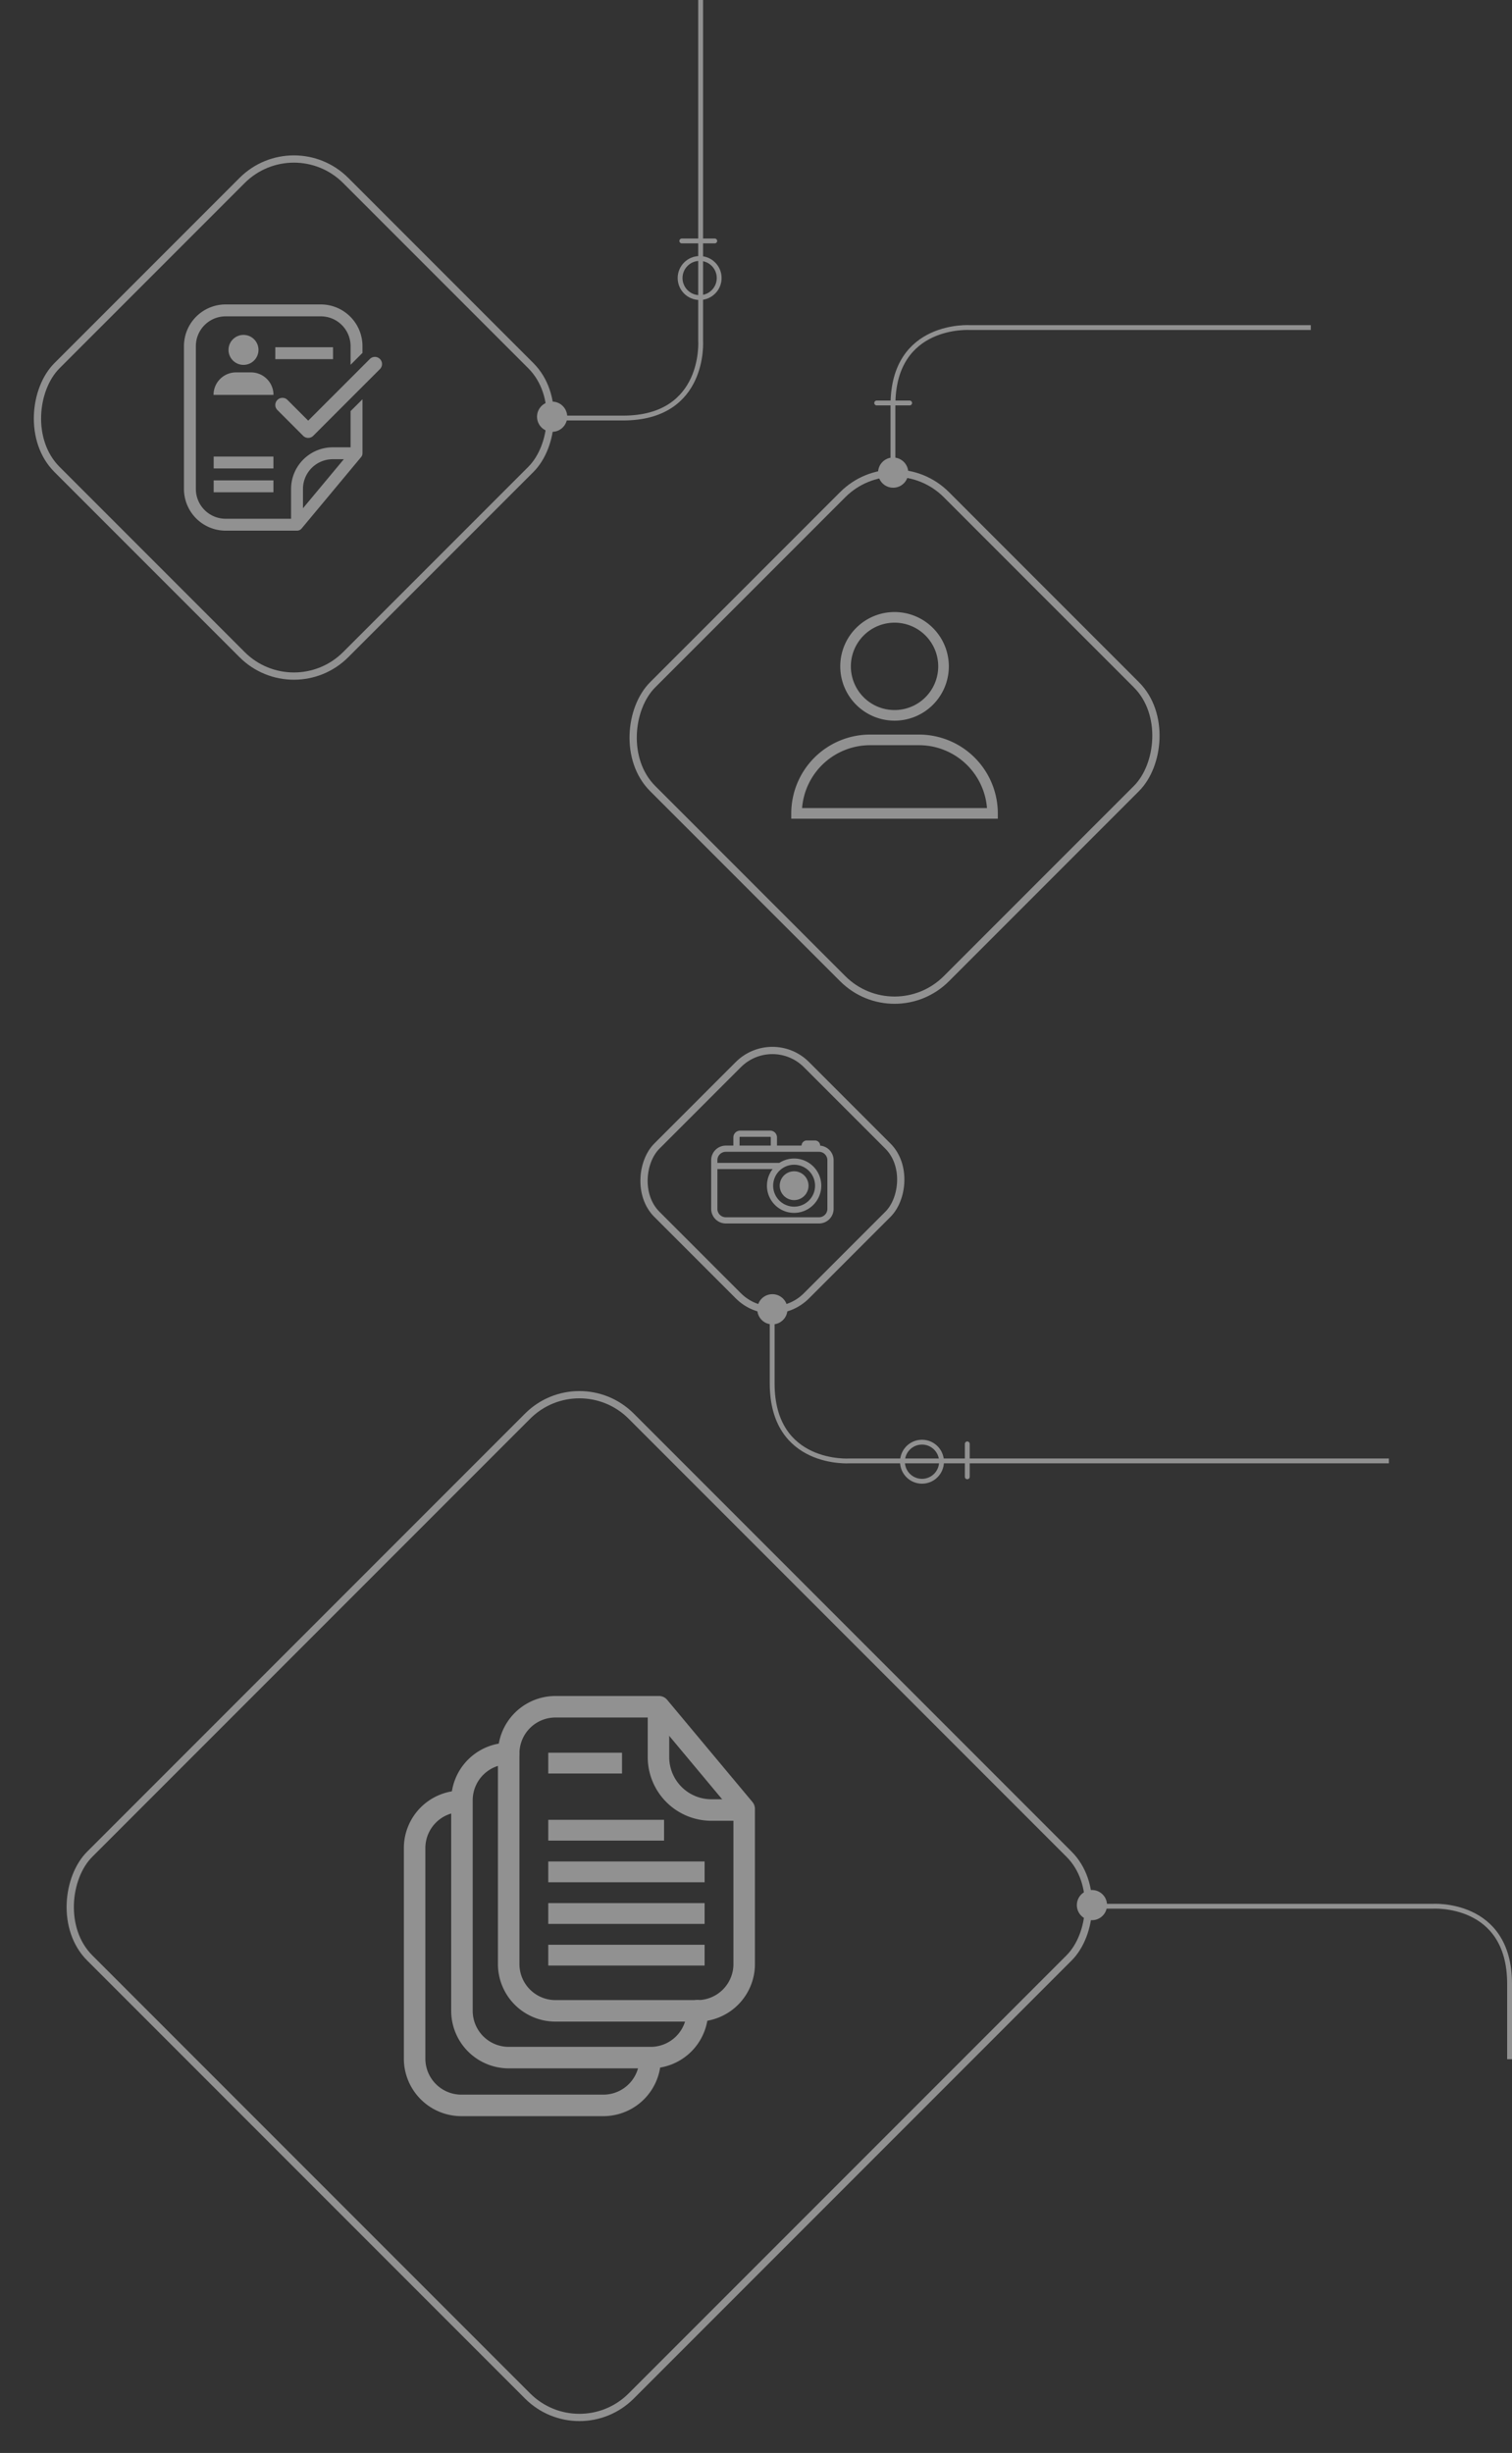 <svg xmlns="http://www.w3.org/2000/svg" width="624.557" height="1012.763" viewBox="0 0 624.557 1012.763">
  <rect x="0" y="0" width="624.557" height="1012.763" fill="#333333" stroke="none"/>
  <g id="RHSWireframe" transform="translate(2.121)">
    <g id="Group_1356" data-name="Group 1356" opacity="0.459">
      <g id="Group_1341" data-name="Group 1341" transform="translate(246.056 182.825)">
        <rect id="Rectangle_803" data-name="Rectangle 803" width="171.583" height="171.583" rx="30.269" transform="translate(121.327 242.655) rotate(-135)" fill="none" stroke="#fff" stroke-miterlimit="10" stroke-width="3"/>
        <g id="Group_1340" data-name="Group 1340" transform="translate(78.665 69.873)">
          <path id="Path_1039" data-name="Path 1039" d="M488.733,1009.854a22.427,22.427,0,1,0-22.427-22.427A22.453,22.453,0,0,0,488.733,1009.854Zm0-40.468a18.041,18.041,0,1,1-18.04,18.041A18.062,18.062,0,0,1,488.733,969.386Z" transform="translate(-446.071 -965)" fill="#fff"/>
          <path id="Path_1040" data-name="Path 1040" d="M444.511,1054.226h85.324v-2.193a32.58,32.58,0,0,0-32.544-32.543H477.055a32.58,32.58,0,0,0-32.544,32.543Zm80.852-4.386h-76.38a28.194,28.194,0,0,1,28.072-25.963h20.235A28.194,28.194,0,0,1,525.363,1049.84Z" transform="translate(-444.511 -968.904)" fill="#fff"/>
        </g>
      </g>
      <g id="Group_1344" data-name="Group 1344" transform="translate(0 53.113)">
        <g id="Group_1342" data-name="Group 1342">
          <rect id="Rectangle_804" data-name="Rectangle 804" width="168.692" height="168.692" rx="30.269" transform="translate(119.283 238.566) rotate(-135)" fill="none" stroke="#fff" stroke-miterlimit="10" stroke-width="3"/>
        </g>
        <g id="Group_1343" data-name="Group 1343" transform="translate(73.87 72.581)">
          <rect id="Rectangle_805" data-name="Rectangle 805" width="23.836" height="4.925" transform="translate(37.733 17.671)" fill="#fff"/>
          <path id="Path_1041" data-name="Path 1041" d="M1565.864,709.4a2.95,2.95,0,0,0-4.17,0l-25.461,25.461-8.554-8.554a2.948,2.948,0,0,0-4.17,4.169l10.639,10.639a2.949,2.949,0,0,0,4.169,0l27.546-27.546A2.953,2.953,0,0,0,1565.864,709.4Z" transform="translate(-1484.915 -686.875)" fill="#fff"/>
          <path id="Path_1042" data-name="Path 1042" d="M1483.29,702.5a6.189,6.189,0,1,0-6.189-6.189A6.19,6.19,0,0,0,1483.29,702.5Zm3.1,3.095h-6.19a9.284,9.284,0,0,0-9.284,9.284h24.758A9.284,9.284,0,0,0,1486.385,705.594Z" transform="translate(-1458.7 -677.542)" fill="#fff"/>
          <path id="Path_1043" data-name="Path 1043" d="M1514.981,708.673v14.941h-7.375a17.225,17.225,0,0,0-17.206,17.206v12.29h-27.037a12.3,12.3,0,0,1-12.29-12.289V681.828a12.3,12.3,0,0,1,12.29-12.29h39.327a12.3,12.3,0,0,1,12.29,12.29v7.715l4.916-4.916v-2.8a17.225,17.225,0,0,0-17.206-17.206h-39.327a17.225,17.225,0,0,0-17.206,17.206v58.992a17.226,17.226,0,0,0,17.206,17.205h29.5a2.458,2.458,0,0,0,1.888-.884l24.58-29.5a2.459,2.459,0,0,0,.57-1.574V703.757Zm-19.664,40.105v-7.959a12.3,12.3,0,0,1,12.289-12.29h4.585Z" transform="translate(-1446.158 -664.622)" fill="#fff"/>
          <rect id="Rectangle_806" data-name="Rectangle 806" width="24.687" height="4.916" transform="translate(12.271 62.806)" fill="#fff"/>
          <rect id="Rectangle_807" data-name="Rectangle 807" width="24.687" height="4.916" transform="translate(12.271 72.638)" fill="#fff"/>
        </g>
      </g>
      <g id="Group_1347" data-name="Group 1347" transform="translate(255.128 425.48)">
        <g id="Group_1345" data-name="Group 1345" transform="translate(0 0)">
          <rect id="Rectangle_808" data-name="Rectangle 808" width="87.395" height="87.395" rx="19.884" transform="translate(61.798 123.595) rotate(-135)" fill="none" stroke="#fff" stroke-miterlimit="10" stroke-width="3"/>
        </g>
        <g id="Group_1346" data-name="Group 1346" transform="translate(36.513 41.327)">
          <path id="Path_1044" data-name="Path 1044" d="M2248.259,456.771h-26.5a1.283,1.283,0,0,1,0-2.566h26.5a1.283,1.283,0,0,1,0,2.566Z" transform="translate(-2220.278 -440.881)" fill="#fff"/>
          <path id="Path_1045" data-name="Path 1045" d="M2265.2,439.955h0a2.129,2.129,0,0,0-2.128-2.129h-3.433a2.128,2.128,0,0,0-2.127,2.108h-10.15v-3.366a2.817,2.817,0,0,0-2.814-2.814h-12.4a2.817,2.817,0,0,0-2.813,2.814v3.366h-3.122a6.043,6.043,0,0,0-6.036,6.037v20.082a6.043,6.043,0,0,0,6.036,6.036h38.5a6.043,6.043,0,0,0,6.037-6.036V445.97A6.043,6.043,0,0,0,2265.2,439.955Zm-33.3-3.388a.249.249,0,0,1,.248-.248h12.4a.248.248,0,0,1,.248.248v3.366H2231.9Zm36.278,29.485a3.474,3.474,0,0,1-3.471,3.471h-38.5a3.475,3.475,0,0,1-3.471-3.471V445.97a3.474,3.474,0,0,1,3.471-3.47h38.5a3.474,3.474,0,0,1,3.471,3.47Z" transform="translate(-2220.173 -433.753)" fill="#fff"/>
          <ellipse id="Ellipse_354" data-name="Ellipse 354" cx="5.951" cy="5.951" rx="5.951" ry="5.951" transform="translate(28.31 16.785)" fill="#fff"/>
          <path id="Path_1046" data-name="Path 1046" d="M2266.758,473.87a11.221,11.221,0,1,1,11.222-11.221A11.234,11.234,0,0,1,2266.758,473.87Zm0-19.877a8.655,8.655,0,1,0,8.656,8.656A8.665,8.665,0,0,0,2266.758,453.993Z" transform="translate(-2232.498 -439.913)" fill="#fff"/>
        </g>
      </g>
      <g id="Group_1351" data-name="Group 1351" transform="translate(13.538 563.3)">
        <g id="Group_1348" data-name="Group 1348" transform="translate(0 0)">
          <rect id="Rectangle_809" data-name="Rectangle 809" width="316.319" height="316.319" rx="30.269" transform="translate(223.671 447.342) rotate(-135)" fill="none" stroke="#fff" stroke-miterlimit="10" stroke-width="3"/>
        </g>
        <g id="Group_1350" data-name="Group 1350" transform="translate(151.162 136.935)">
          <path id="Path_1047" data-name="Path 1047" d="M2552.091,843.317H2493.42a23.771,23.771,0,0,1-23.744-23.745V732.625a23.771,23.771,0,0,1,23.744-23.744,4.441,4.441,0,0,1,0,8.883,14.877,14.877,0,0,0-14.861,14.861v86.947a14.878,14.878,0,0,0,14.861,14.862h58.671a14.879,14.879,0,0,0,14.861-14.862,4.441,4.441,0,0,1,8.883,0A23.771,23.771,0,0,1,2552.091,843.317Z" transform="translate(-2469.676 -669.844)" fill="#fff"/>
          <g id="Group_1349" data-name="Group 1349" transform="translate(38.857 0)">
            <path id="Path_1048" data-name="Path 1048" d="M2594.1,801.116h-58.67a23.772,23.772,0,0,1-23.745-23.745V690.424a23.772,23.772,0,0,1,23.745-23.744h42.76a4.438,4.438,0,0,1,3.409,1.595l35.215,42.173a4.45,4.45,0,0,1,1.031,2.847v64.076A23.771,23.771,0,0,1,2594.1,801.116Zm-58.67-125.553a14.878,14.878,0,0,0-14.861,14.861v86.947a14.879,14.879,0,0,0,14.861,14.862h58.67a14.879,14.879,0,0,0,14.862-14.862V714.906l-32.85-39.343Z" transform="translate(-2511.683 -666.68)" fill="#fff"/>
            <path id="Path_1049" data-name="Path 1049" d="M2617.607,718.248h-12.747a26.314,26.314,0,0,1-26.285-26.285V671.73a4.441,4.441,0,1,1,8.883,0v20.233a17.422,17.422,0,0,0,17.4,17.4h12.747a4.441,4.441,0,1,1,0,8.883Z" transform="translate(-2516.7 -666.726)" fill="#fff"/>
          </g>
          <rect id="Rectangle_810" data-name="Rectangle 810" width="47.832" height="8.585" transform="translate(59.649 51.124)" fill="#fff"/>
          <rect id="Rectangle_811" data-name="Rectangle 811" width="64.576" height="8.585" transform="translate(59.649 68.32)" fill="#fff"/>
          <rect id="Rectangle_812" data-name="Rectangle 812" width="64.576" height="8.585" transform="translate(59.649 85.516)" fill="#fff"/>
          <rect id="Rectangle_813" data-name="Rectangle 813" width="64.576" height="8.585" transform="translate(59.649 102.711)" fill="#fff"/>
          <rect id="Rectangle_814" data-name="Rectangle 814" width="30.465" height="8.585" transform="translate(59.649 23.422)" fill="#fff"/>
          <path id="Path_1050" data-name="Path 1050" d="M2573.231,821.984h-58.67a23.772,23.772,0,0,1-23.746-23.744V711.292a23.772,23.772,0,0,1,23.746-23.745,4.442,4.442,0,0,1,0,8.884,14.879,14.879,0,0,0-14.863,14.861V798.24a14.879,14.879,0,0,0,14.863,14.861h58.67a14.878,14.878,0,0,0,14.861-14.861,4.442,4.442,0,1,1,8.883,0A23.772,23.772,0,0,1,2573.231,821.984Z" transform="translate(-2471.261 -668.245)" fill="#fff"/>
        </g>
      </g>
      <path id="Path_1059" data-name="Path 1059" d="M172.6.031H32.033S0-2.237,0,32.064V63.188" transform="translate(366.727 135.213)" fill="none" stroke="#fff" stroke-miterlimit="10" stroke-width="2"/>
      <path id="Path_1061" data-name="Path 1061" d="M0,.031H140.567S172.6-2.237,172.6,32.064V63.188" transform="translate(287.323) rotate(90)" fill="none" stroke="#fff" stroke-miterlimit="10" stroke-width="2"/>
      <path id="Path_1060" data-name="Path 1060" d="M0,0V31.124c0,34.3,32.033,32.033,32.033,32.033H254.752" transform="translate(316.836 540.016)" fill="none" stroke="#fff" stroke-miterlimit="10" stroke-width="2"/>
      <path id="Path_1063" data-name="Path 1063" d="M172.6,63.157H32.033S0,65.425,0,31.124V0" transform="translate(621.436 850.204) rotate(180)" fill="none" stroke="#fff" stroke-miterlimit="10" stroke-width="2"/>
      <circle id="Ellipse_357" data-name="Ellipse 357" cx="6.236" cy="6.236" r="6.236" transform="translate(310.689 534.334)" fill="#fff"/>
      <circle id="Ellipse_362" data-name="Ellipse 362" cx="6.236" cy="6.236" r="6.236" transform="translate(442.689 780.334)" fill="#fff"/>
      <circle id="Ellipse_358" data-name="Ellipse 358" cx="6.236" cy="6.236" r="6.236" transform="translate(360.58 188.896)" fill="#fff"/>
      <circle id="Ellipse_359" data-name="Ellipse 359" cx="6.236" cy="6.236" r="6.236" transform="translate(219.709 165.816)" fill="#fff"/>
      <line id="Line_18" data-name="Line 18" y2="13.607" transform="translate(397.432 596.132)" fill="none" stroke="#fff" stroke-linecap="round" stroke-width="2"/>
      <line id="Line_16" data-name="Line 16" x2="13.607" transform="translate(279.507 99.483)" fill="none" stroke="#fff" stroke-linecap="round" stroke-width="2"/>
      <line id="Line_17" data-name="Line 17" x2="13.607" transform="translate(360.013 166.383)" fill="none" stroke="#fff" stroke-linecap="round" stroke-width="2"/>
      <g id="Ellipse_360" data-name="Ellipse 360" transform="translate(369.652 594.431)" fill="none" stroke="#fff" stroke-width="2">
        <circle cx="9.071" cy="9.071" r="9.071" stroke="none"/>
        <circle cx="9.071" cy="9.071" r="8.071" fill="none"/>
      </g>
      <g id="Ellipse_361" data-name="Ellipse 361" transform="translate(277.806 105.72)" fill="none" stroke="#fff" stroke-width="2">
        <circle cx="9.071" cy="9.071" r="9.071" stroke="none"/>
        <circle cx="9.071" cy="9.071" r="8.071" fill="none"/>
      </g>
    </g>
  </g>
</svg>

